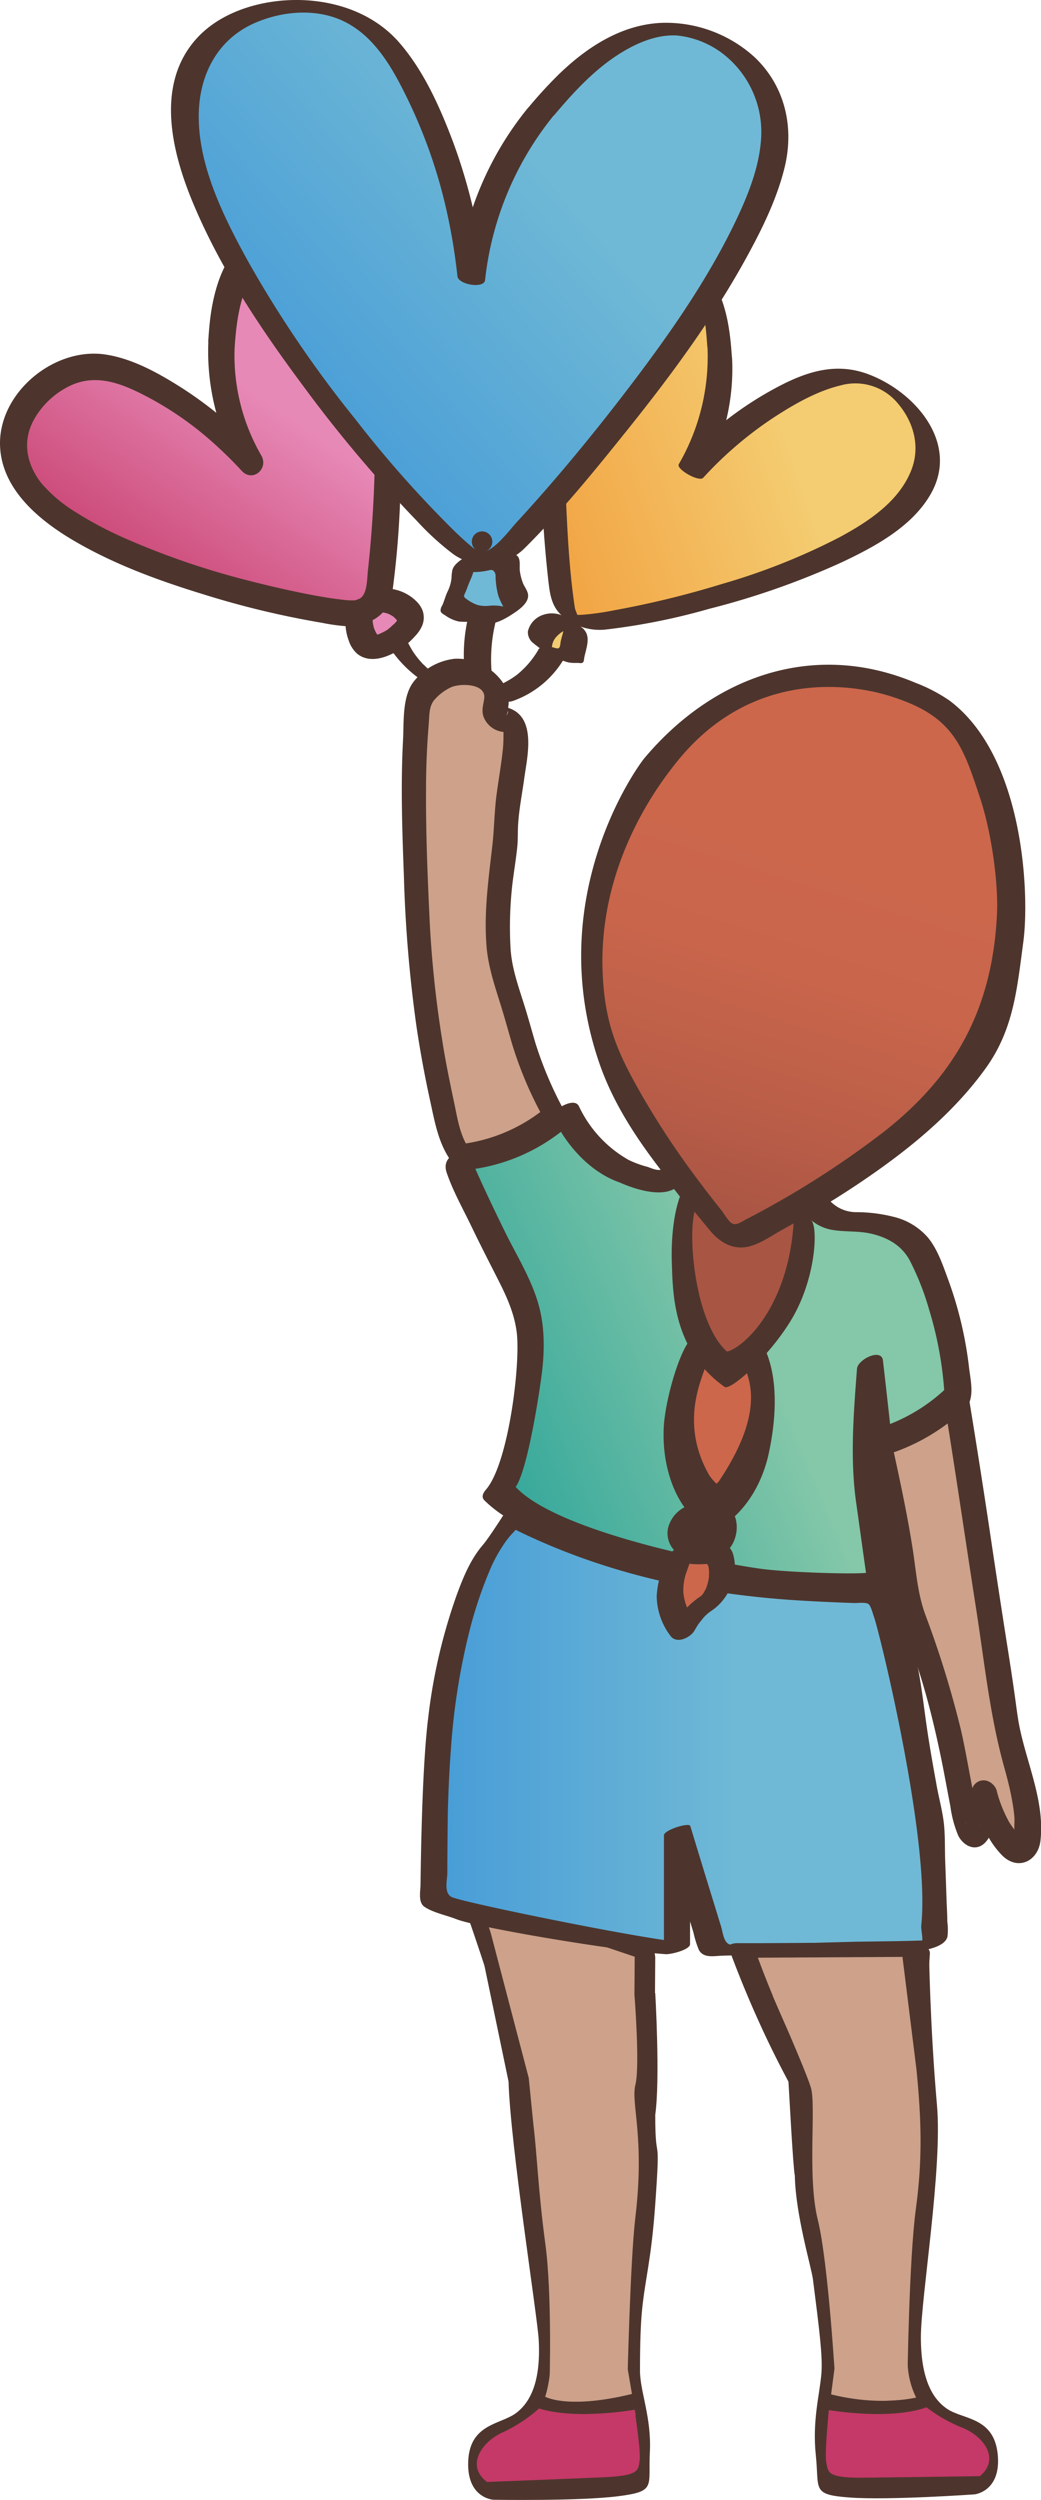<svg id="Camada_1" data-name="Camada 1" xmlns="http://www.w3.org/2000/svg" xmlns:xlink="http://www.w3.org/1999/xlink" viewBox="0 0 245.79 589.82"><defs><style>.cls-1{fill:#4d352d;}.cls-2{fill:#cda18a;}.cls-3{fill:url(#Gradiente_sem_nome_123);}.cls-4{fill:url(#Gradiente_sem_nome_5);}.cls-5{fill:url(#Gradiente_sem_nome_4);}.cls-6{fill:url(#Gradiente_sem_nome_100);}.cls-7{fill:url(#Gradiente_sem_nome_94);}.cls-8{fill:#f4cc71;}.cls-9{fill:url(#Gradiente_sem_nome_63);}.cls-10{fill:#70b9d6;}.cls-11{fill:#cc674c;}.cls-12{fill:#a95544;}.cls-13{fill:url(#Gradiente_sem_nome_129);}.cls-14{fill:#c43967;}</style><linearGradient id="Gradiente_sem_nome_123" x1="75" y1="358.96" x2="244.19" y2="287.1" gradientUnits="userSpaceOnUse"><stop offset="0" stop-color="#039492"/><stop offset="0.61" stop-color="#84c7a9"/></linearGradient><linearGradient id="Gradiente_sem_nome_5" x1="103.38" y1="410.04" x2="221.24" y2="410.04" gradientUnits="userSpaceOnUse"><stop offset="0" stop-color="#489dd7"/><stop offset="0.61" stop-color="#70b9d6"/></linearGradient><linearGradient id="Gradiente_sem_nome_4" x1="3.48" y1="183.26" x2="83.02" y2="66.88" gradientUnits="userSpaceOnUse"><stop offset="0" stop-color="#aa1733"/><stop offset="0.31" stop-color="#c43967"/><stop offset="0.76" stop-color="#e789b7"/></linearGradient><linearGradient id="Gradiente_sem_nome_100" x1="84.67" y1="147.2" x2="103.95" y2="147.2" gradientUnits="userSpaceOnUse"><stop offset="0" stop-color="#e789b7"/><stop offset="0.76" stop-color="#e789b7"/></linearGradient><linearGradient id="Gradiente_sem_nome_94" x1="69.68" y1="129.15" x2="217.06" y2="79.27" gradientUnits="userSpaceOnUse"><stop offset="0" stop-color="#f07f19"/><stop offset="0.76" stop-color="#f4cc71"/></linearGradient><linearGradient id="Gradiente_sem_nome_63" x1="61.55" y1="89.54" x2="167.04" y2="-1.53" xlink:href="#Gradiente_sem_nome_5"/><linearGradient id="Gradiente_sem_nome_129" x1="166.6" y1="286.03" x2="219.4" y2="118.63" gradientUnits="userSpaceOnUse"><stop offset="0" stop-color="#a95544"/><stop offset="0.16" stop-color="#bb5e48"/><stop offset="0.34" stop-color="#c8654b"/><stop offset="0.5" stop-color="#cc674c"/></linearGradient></defs><title>boneca</title><path class="cls-1" d="M113.59,459.93l41.12,10.28s1.19,20.26,0,28.73c0,12.87,1.33,2.5,0,21.09-.94,13.26-2.37,17.43-3.12,25-.3,3.05-.48,7.36-.48,14.29,0,4.88,2.75,11,2.33,19.19s1.59,9.25-7.57,10.41-29.38.82-29.38.82-6.36-.34-5.94-9.16,7.65-8.57,11.29-11.29,5.87-7.92,5.35-17.32c-.31-5.56-6.68-45.86-7.12-60.9Z"/><path class="cls-2" d="M152.3,460,152,498.94H127.11q-5.48-19.79-12.46-40.57-2.15-6.35-4.36-12.53Z"/><path class="cls-1" d="M154.64,461.28a3,3,0,0,0-.09-.64v0a.94.94,0,0,1,0-.16,5.11,5.11,0,0,0-.31-.67,2.59,2.59,0,0,0-.14-.29,5.88,5.88,0,0,0-.36-.51,5,5,0,0,0-.4-.51l-.1-.08a4.87,4.87,0,0,0-.68-.61,3.2,3.2,0,0,0-.89-.42c-.11-.05-.21-.12-.32-.16L114.58,444.8,109.3,443c-1.5-.51-1.5,1.55-1.21,2.37q9.36,26.25,16.82,53.11c.42,1.53,2.06,3.26,3.73,3.26h24.92c.49,0,.88-.65.88-1.07l.27-38.94A4,4,0,0,0,154.64,461.28Zm-41-11.86L148,461l1.86.63-.24,34.45H128.38Q121.72,472.54,113.59,449.42Z"/><path class="cls-2" d="M115.84,455.91l9,34.32,1.09,10.9c.85,6.83,1.18,16.11,2.82,28.16s1,33.19,1,33.19h18.38s.65-29,1.89-39.41c2.26-18.91-1.1-26.9,0-31.21s-.2-21-.2-21Z"/><path class="cls-1" d="M219.34,460l-33.73,11.12s-.06,10.88.55,20c.22,3.34,1.07,20,1.51,22.21.16,9.17,3.92,21.64,4.27,24.39,1.55,12.15,2.32,18.26,2,22.23-.39,4.86-2.18,11.09-1.32,19.27s-1.1,9.33,8.11,10,29.38-.75,29.38-.75,6.34-.67,5.46-9.46-8.1-8.16-11.88-10.67-6.28-7.6-6.26-17,5.13-39.7,3.8-54.69C219.56,477.66,219.34,460,219.34,460Z"/><path class="cls-3" d="M159.52,275.63a6.81,6.81,0,0,1-3.34,2.36,7,7,0,0,1-5.28-.55l-2.62-.68a29,29,0,0,1-14.52-14.31,35.44,35.44,0,0,1-9.52,7,36.05,36.05,0,0,1-15.4,3.84,1.19,1.19,0,0,0-.52.49,1.55,1.55,0,0,0,.07,1.3q5.14,11.65,11,23c2.13,4.15,4.36,8.34,5.31,12.91a39.29,39.29,0,0,1,.56,9.32c-.24,6.7-.72,25.41-5.17,30.42,2.59,2.57,6.08,4.64,11.24,8.07,3.62,2.41,9.65,5.37,23.77,10.19,2.54.86,18.69,3.36,33.45,4.43,18.49,1.33,18.85,1.51,19.39.12.21-.55-2-6.93-2.89-16.11-1-9.86-.61-22.94.37-35.5l2.07,18.38c9.18-4.59,15.48-7.62,17-8a2.52,2.52,0,0,0,1.5-1,2.91,2.91,0,0,0,.27-1.65A88,88,0,0,0,218.82,298a18.76,18.76,0,0,0-2.43-4.3c-2.24-2.78-5.74-4.24-9.24-4.94-3.8-.76-5.45-.32-8-.68a10.42,10.42,0,0,1-2.61-.6,9.77,9.77,0,0,1-4.66-4.29,96.93,96.93,0,0,0-10.16,5.27c-4.67,2.78-6.27,4.26-8.55,3.8s-3.12-2.3-6.41-7C165.09,282.85,162.67,279.52,159.52,275.63Z"/><polygon class="cls-1" points="205.98 362.82 205.98 362.83 205.98 362.83 205.99 362.82 205.98 362.82"/><path class="cls-1" d="M228.8,322.63a90.27,90.27,0,0,0-5-20.95c-1.21-3.29-2.44-6.94-4.68-9.69a15.54,15.54,0,0,0-7.48-4.75,36.4,36.4,0,0,0-9.4-1.27,8.48,8.48,0,0,1-7.47-4.28c-.77-1.29-2.76-.65-3.79-.18a105,105,0,0,0-10.92,5.72c-1.38.83-4.06,3.25-5.49,2.69-2.09-.82-3.74-4.48-4.92-6.17q-3.45-4.94-7.24-9.62a1.58,1.58,0,0,0-.52-.41,2,2,0,0,0-.94-.33,4.2,4.2,0,0,0-2.67.76,4.45,4.45,0,0,0-1.79,1.61c-1,.66-2.61-.14-3.62-.48a24.19,24.19,0,0,1-4.49-1.65A28.48,28.48,0,0,1,136.7,261c-.89-1.9-4.26-.11-5.16.8a30.94,30.94,0,0,1-20,9.25c-3,.21-7.41,1.67-6.08,5.59,1.48,4.37,3.91,8.65,5.91,12.82s4.12,8.27,6.21,12.39,3.94,8.17,4.45,12.73c.85,7.61-2,30.69-7.26,36.81-.65.77-1.24,1.74-.39,2.58,7.22,7.11,17.87,9.32,27.19,13.16s19,7,29.06,8.42c6.71.93,39.33,4.49,40.61,2.37,1.58-2.62-3.5-30-3.6-34.09,0-.5,0-1,0-1.5a5.36,5.36,0,0,0,.7-.28c5.09-2.54,10.16-5.2,15.39-7.43l.11-.05.13,0c.17-.06.35-.11.52-.18a8.3,8.3,0,0,0,3.68-2.32C230.18,329.57,229.12,325.48,228.8,322.63Zm-18.54,14.24q-.88-8-1.79-15.91c-.34-3-6-.24-6.13,2-.79,10.45-1.68,21.32-.16,31.76.34,2.35,2.23,16.06,2.3,16.35-3.29.35-18-.09-24.49-.92-9.13-1.18-48.12-8.52-58.24-19.35,2.71-3.8,5.37-20.76,6-25.46.83-5.71,1-11.82-.55-17.41-1.65-6-5.06-11.47-7.81-17q-2.11-4.29-4.15-8.61c-.71-1.52-1.41-3-2.1-4.55-.38-.83-.75-1.66-1.12-2.5l-.06-.12a41.7,41.7,0,0,0,20.18-8.63c3.19,5.4,8.2,10.36,14.07,12.41.46.16,8.46,4,12.93,1.58,2.37,3,3.63,4.78,5.81,7.95,1.58,2.3,3.15,5.22,6.06,5.94,3.27.8,6.34-1.08,9-2.72,3.23-2,6.52-3.84,9.92-5.5a10.42,10.42,0,0,0,6.33,3.93c3.13.58,6.32.22,9.43.94,3.81.88,7.12,2.7,9.06,6.21a63.42,63.42,0,0,1,4.68,11.9,85.44,85.44,0,0,1,2.87,12.92c.32,2.27.56,4.56.7,6.85,0,.13,0,1.16,0,1.79a44.09,44.09,0,0,0-5.33,2.5C215.23,334.4,212.75,335.64,210.26,336.87Zm12.81-6a.67.67,0,0,0,.08.37C222.93,331.08,222.94,331,223.07,330.84Zm.9-.41c.35-.1.53-.12,0,0Z"/><path class="cls-1" d="M206.05,362.81h0Z"/><path class="cls-2" d="M232.44,423.22a33.7,33.7,0,0,0,5.37,11.37c.76,1,1.85,2.13,3.06,1.82s1.76-2.14,1.8-3.6c.2-7.48-2.24-14.72-4.17-21.93-1-3.69-.92-4-2.41-14.4-.62-4.36-1.39-8.88-2.71-17.44-1.31-8.39-1.79-11.84-2.87-19.05s-2.65-17.46-4.73-30.2a43.06,43.06,0,0,1-9.47,6.95,43.55,43.55,0,0,1-8.83,3.6c4,18.38,5.29,26.27,5.62,30a43.68,43.68,0,0,0,1.74,9.14,50,50,0,0,0,1.84,5c10,26.07,10.41,48.54,13.13,48.23C230.65,432.55,231.72,430.9,232.44,423.22Z"/><path class="cls-1" d="M240.74,407.52c-.47-2.26-.76-4.84-1.15-7.58-.54-3.85-1.13-7.7-1.74-11.54q-2.16-13.71-4.19-27.43-2.39-15.92-5-31.81a3.15,3.15,0,0,0-5.15-1.75,41.18,41.18,0,0,1-16.94,9.77,3,3,0,0,0-2,3.79c1.75,8,3.7,16.87,4.89,24.51,1,6.38,1.44,12.58,3.93,18.66l.39.94.49,1.28c.48,1.3.94,2.6,1.39,3.91q1.56,4.55,2.87,9.19c1.38,4.91,2.55,9.87,3.58,14.86.82,3.92,1.51,7.87,2.28,11.8a27.27,27.27,0,0,0,1.84,6.9c1.17,2.37,4,3.93,6.24,1.82a6.2,6.2,0,0,0,1-1.28,20.9,20.9,0,0,0,3.18,4.2c3.64,3.6,8.36,1.41,9-3.39C246.74,425.22,242.54,416.29,240.74,407.52ZM228,430.18s0-.09.07-.15S228,430.17,228,430.18Zm3.54.35,0,0C231.58,430.75,231.56,430.68,231.51,430.53Zm0-.06c-.05-.15-.05-.28,0,0Zm3.83-7.89a3.37,3.37,0,0,0-1.07-1.72,3.22,3.22,0,0,0-1.18-.7,2.81,2.81,0,0,0-3.53,1.7c-.89-4.56-1.66-9.15-2.69-13.68a234.72,234.72,0,0,0-8.47-27.37c-1.8-5-2.12-10.1-2.92-15.28-1.2-7.68-2.81-15.3-4.47-22.9a47.2,47.2,0,0,0,12.71-6.81c2.33,14.63,4.47,29.28,6.75,43.92,1.92,12.3,3.18,24.76,6.49,36.77.77,2.78,1.51,5.56,2,8.4a38.09,38.09,0,0,1,.52,3.84c.07.85-.06,1.93,0,2.88a19.84,19.84,0,0,1-1.26-1.8A31.39,31.39,0,0,1,235.35,422.58Z"/><polygon class="cls-4" points="103.38 449.42 148.26 458.17 157.71 458.9 160.78 454.1 159.86 436.46 169.57 459.93 217.19 459.48 221.24 456.26 214.75 400.57 207.48 377.04 173.59 375.38 136.45 365.8 122.95 360.15 115.65 365.44 110.14 377.87 105.2 397.65 103.38 422.2 103.38 449.42"/><path class="cls-1" d="M223.67,453.36c0-1.54-.1-3.07-.16-4.61q-.16-4.85-.34-9.69c-.1-2.89,0-5.9-.3-8.77s-1.16-6-1.71-9c-.85-4.69-1.69-9.37-2.37-14.09-.74-5.13-1.29-10.31-2.41-15.38A83.79,83.79,0,0,0,211,375.94a.57.57,0,0,0-.55-.21c-14.56-.44-29.16-1.2-43.5-3.94A154.09,154.09,0,0,1,126.49,358c-1-.51-4.4-4.43-5.33-4-.23.1-5.31,8.35-7.16,10.49-2.9,3.38-4.62,7.59-6.14,11.72a131.2,131.2,0,0,0-6.78,29.21c-1.28,10.37-1.66,28.64-1.79,39.08,0,1.67-.64,4.29.94,5.36,2.08,1.4,5.22,2,7.57,2.93,5.16,2,37.59,7.46,49.44,8.24,1.06.07,5.69-1,5.69-2.38v-5.33c.27.87.54,1.74.8,2.61A24.78,24.78,0,0,0,165,460c1.11,2.08,3.63,1.43,5.64,1.38l39-1c2.67-.07,5.46.08,8.11-.26,1.84-.24,5.43-1.11,5.95-3.2A13.75,13.75,0,0,0,223.67,453.36Zm-22,4.74-20.2.54-4.7.12c-1.36,0-3.56.53-4.75-.14s-1.38-2.84-1.75-4.06l-1.35-4.4q-3-9.68-5.93-19.36c-.28-.94-6.23.94-6.23,2.18l0,24.71c-15.24-2.26-48.26-9.14-50.14-10.15s-1-4-1-5.72c0-2.43.07-12.67.14-15.11.13-4.58.34-9.16.68-13.73a158.63,158.63,0,0,1,4.46-28.42,99.56,99.56,0,0,1,4.78-14.2,34.22,34.22,0,0,1,3.11-5.78,19.57,19.57,0,0,1,3-3.64c20.35,10,42.15,14.91,64.75,16.5,5.06.35,10.13.57,15.19.75.82,0,2.77-.22,3.34.25s1,2.24,1.26,2.95c1.08,2.7,13.36,52.36,11.19,72.77-.1.94.31,2.4.25,3.63C212.32,458,206.94,458,201.64,458.1Z"/><path class="cls-2" d="M216.39,459.93A355.17,355.17,0,0,0,216,498.4l-23.23-.72A236.44,236.44,0,0,1,180,472.19q-2.61-6.17-4.72-12Z"/><path class="cls-1" d="M219.56,460.84a1.28,1.28,0,0,0-.07-.47,1.56,1.56,0,0,0-.15-.38,4.71,4.71,0,0,0-3.17-1.67,5.44,5.44,0,0,0-2-.09l-35,.2-5.17,0c-.57,0-2.29.19-1.92,1.21Q175.89,470,180.58,480q2.26,4.81,4.75,9.53c.78,1.49,1.57,3,2.39,4.44.72,1.31,1.36,3.07,2.47,4.08,2,1.81,5.79,1.4,8.29,1.47l11.12.35,7.6.23c.87,0,.81-.12.76-1.16C217.43,486.25,218.74,473.51,219.56,460.84Zm-24.79,35.23a236.66,236.66,0,0,1-15.83-34.21l33.52-.19h.62q-1,17.47-.33,35Z"/><path class="cls-5" d="M52.32,81c.35-5.43,1.21-18.52,10-23.63a19.18,19.18,0,0,1,10.2-2.26,17.06,17.06,0,0,1,9,3.59,17.64,17.64,0,0,1,4.88,6.48c8.82,19.06,4.12,67.94,2.91,74.87A5.68,5.68,0,0,1,88,143a6.38,6.38,0,0,1-3.09,1.64c-5.6,1.23-66.92-11.38-79-30.9a16.65,16.65,0,0,1-2.82-9.17c.11-5.33,3.23-9.15,4.42-10.6a20.63,20.63,0,0,1,12.22-7.27c4.12-.66,8.12.19,14.51,3.33A84.34,84.34,0,0,1,59.11,109,50.21,50.21,0,0,1,52.32,81Z"/><path class="cls-1" d="M55.41,81.87c.64-9.68,2.67-22,14.3-23.55a13,13,0,0,1,12.48,5.35c2.42,3.54,3.54,8,4.33,12.18,2,10.53,2.2,21.42,2,32.11-.15,8.92-.68,17.85-1.66,26.72-.22,1.95-.12,5.46-1.89,6.52a6.19,6.19,0,0,1-1.25.44c-.12,0,.86,0,.35,0H82.93c-1.05,0-2.11-.16-3.16-.29-2.85-.35-6-.94-9.25-1.61-4.29-.88-8.56-1.9-12.8-3A184.26,184.26,0,0,1,29.52,127a87.85,87.85,0,0,1-12.11-6.46,33.81,33.81,0,0,1-7.79-6.72c-3.4-4.5-4.42-9.83-1.54-14.93a19.24,19.24,0,0,1,9.28-8.24c5.87-2.34,11.52-.07,16.81,2.65a77.43,77.43,0,0,1,14.33,9.56,96.88,96.88,0,0,1,8.59,8.24c2.55,2.75,6.38-.49,4.62-3.62a47,47,0,0,1-6.3-25.64A3.62,3.62,0,0,0,52.85,78c-1.43-.41-3.53.4-3.63,2.13a54.94,54.94,0,0,0,7.3,30.32l4.62-3.62a93.09,93.09,0,0,0-18.5-15.5c-5.38-3.39-11.46-6.77-17.8-7.7C13,81.87.06,92.27,0,104.51c0,10.68,9.16,18.21,17.54,23.11,9.5,5.56,20.05,9.4,30.54,12.61A210.74,210.74,0,0,0,76,146.93a46,46,0,0,0,8.18.93c4.53-.08,7.68-3.17,8.37-7.54a218.72,218.72,0,0,0,2-25c.5-12,.54-24.25-1.27-36.16a55.25,55.25,0,0,0-3.89-14.65c-3.1-6.77-9-11.54-16.49-12.41a20,20,0,0,0-15.76,5.15c-4.39,4.2-6.36,10.44-7.28,16.28-.34,2.2-.53,4.42-.67,6.64A3.63,3.63,0,0,0,51.78,84C53.22,84.4,55.3,83.59,55.41,81.87Z"/><path class="cls-6" d="M88.64,142.27a10,10,0,0,1-1.81,1.56c-.83.49-1.06.4-1.41.68-1.76,1.42-.16,7.5,2.07,8.07a3.5,3.5,0,0,0,.43.08,5.38,5.38,0,0,0,2.86-.58,12.38,12.38,0,0,0,4-2.63c1-1,2.28-2.29,2.09-3.66a2.54,2.54,0,0,0-.51-1.15C94.67,142.26,90.46,140.87,88.64,142.27Z"/><path class="cls-1" d="M99.76,144a6.14,6.14,0,0,0-1.51-2.2c-2.66-2.63-7.07-3.86-10.5-2.17a3.75,3.75,0,0,0-1.06.61,3,3,0,0,0-.51.5l-.35.35,0,0c-.13.11-.31.23-.45.35l-.12.07c-.11,0-.37.15-.32.14a2.32,2.32,0,0,0-.37.13,5.07,5.07,0,0,0-1,.6,5.51,5.51,0,0,0-2,4.15,12.13,12.13,0,0,0,.76,4.57,7.14,7.14,0,0,0,2,3.13c3.37,2.71,8.25.45,11.24-1.84a19.91,19.91,0,0,0,2.4-2.28,8.21,8.21,0,0,0,1.73-2.56A5,5,0,0,0,99.76,144Zm-9.49.53h0S90.33,144.56,90.27,144.57Zm-5-3Zm-.28.1.25-.09h0l-.22.08Zm8,5.6-.09.09-.39.37c-.27.26-.56.5-.85.73l-.34.24.12-.06-.15.09h0a2,2,0,0,1-.3.17l-.29.16c-.42.22-.86.42-1.3.61-.12,0-.26.08-.37.1h0l0-.06a8.38,8.38,0,0,1-.76-1.6,9.56,9.56,0,0,1-.3-1.75,9.4,9.4,0,0,0,1.88-1.3c.18-.16.34-.33.5-.5h.23a7.81,7.81,0,0,1,1,.25l.42.19a8.16,8.16,0,0,1,.9.53h0l.3.28a4.6,4.6,0,0,1,.47.52.61.61,0,0,0,.07.14l-.2.26C93.28,146.94,93.13,147.13,93,147.3Z"/><path class="cls-1" d="M90.11,144.58Z"/><path class="cls-1" d="M91,148.93a3.07,3.07,0,0,1,.31-.17l0,0C90.89,148.94,90.86,149,91,148.93Z"/><path class="cls-1" d="M90.47,144.59h-.21l0,0Z"/><path class="cls-7" d="M169.91,83.06c-.35-5.43-1.21-18.52-10-23.63a19.29,19.29,0,0,0-10.2-2.26,17.06,17.06,0,0,0-9,3.59,17.53,17.53,0,0,0-4.88,6.48c-8.82,19.06-4.12,67.94-2.91,74.88a5.66,5.66,0,0,0,1.37,3,6.41,6.41,0,0,0,3.09,1.63c5.6,1.24,66.92-11.38,79-30.9a16.64,16.64,0,0,0,2.82-9.16c-.11-5.34-3.23-9.16-4.42-10.6a20.58,20.58,0,0,0-12.22-7.28c-4.12-.66-8.12.19-14.51,3.33A84.34,84.34,0,0,0,163.12,111,50.21,50.21,0,0,0,169.91,83.06Z"/><path class="cls-1" d="M172.82,84.38c-.34-5.14-.94-10.37-3-15.14a22.91,22.91,0,0,0-14.63-12.85c-5.05-1.55-10.46-1.48-15.13,1.2-5.4,3.1-7.89,8.69-9.4,14.46-3,11.28-3.16,23.37-3,35a292.51,292.51,0,0,0,1.8,29.88c.41,3.61.83,6.7,4.07,9a13.48,13.48,0,0,0,9.84,2.55,152.46,152.46,0,0,0,24.12-4.86,184.05,184.05,0,0,0,31.34-11c7.76-3.67,16.57-8.39,20.95-16.12,6.81-12-3.77-24.12-14.81-28.23-6.91-2.57-13.22-1-19.65,2.14a82,82,0,0,0-15.59,10.12,94.52,94.52,0,0,0-9.47,9l5.77,3.19a51.42,51.42,0,0,0,6.82-28.26c-.09-1.61-5.88-3.82-5.81-2.64a50.6,50.6,0,0,1-6.78,27.71c-.65,1.15,4.78,4.27,5.77,3.19a88.75,88.75,0,0,1,16.8-14.32c4.76-3.09,10.07-6.13,15.62-7.47a13,13,0,0,1,13.41,4.09c3.81,4.39,5.51,10.21,3.33,15.84-2.93,7.55-10.37,12.35-17.19,16a151.87,151.87,0,0,1-27.53,10.91,221.23,221.23,0,0,1-25.52,6.22,63.54,63.54,0,0,1-7.78,1.07c-.4,0-.79,0-1.18,0a1.82,1.82,0,0,0-.4,0c-.36.09,0,0,0,0,1.75,1.79.34-.67.16-1.57-.07-.39-.12-.78-.18-1.17-1.06-7.46-1.51-15.06-1.85-22.59a211.45,211.45,0,0,1,.67-32.91c1.11-9.79,3-23,13.66-26.89,3.82-1.38,9.5-1.73,12.64,1.52,3.65,3.77,5,9.42,5.75,14.46.27,2,.43,3.91.56,5.88C167.11,83.36,172.9,85.55,172.82,84.38Z"/><path class="cls-8" d="M135.19,147.05c1.65,1.41.15,4.63-.2,7.11a.72.72,0,0,1-.25.49.61.61,0,0,1-.43.07c-1.44-.2-2.12.14-3.59-.45-1.11-.44-2.92-1.16-3.26-2.76-.39-1.84,1.46-3.44,1.82-3.75a5.47,5.47,0,0,1,3.72-1.29A3.39,3.39,0,0,1,135.19,147.05Z"/><path class="cls-1" d="M138,148.67c-.09-.23-.63-.62-.65-.64-.41-.33-.84-.64-1.29-.94l-.4-.24-.93-.59a13.56,13.56,0,0,0-2.62-1.29,6.72,6.72,0,0,0-1.78-.26,6.23,6.23,0,0,0-2.26.4,5.42,5.42,0,0,0-3.43,3.83,3.25,3.25,0,0,0,1.32,2.82,23.6,23.6,0,0,0,3.82,2.6,21,21,0,0,0,2.37,1.19,11.76,11.76,0,0,0,2.09.73,7.69,7.69,0,0,0,1.59.12q.4,0,.81,0a1.8,1.8,0,0,0,.8,0c.47-.15.43-.84.51-1.24C138.33,153.16,139.51,150.44,138,148.67Zm-5.26-2.87c0,.07,0,.1,0,0Zm-4.43,6.77-.08,0,0,0Zm4.05-1c-.09.43-.07,1.21-.56,1.4-.27,0-.54-.05-.81-.06s-.45,0-.68,0a3.94,3.94,0,0,1,1.24-2.87A6.41,6.41,0,0,1,133,148.9c-.06.29-.12.57-.19.84C132.62,150.35,132.46,151,132.33,151.57Z"/><path class="cls-9" d="M127.79,26.31C133,20.15,145.51,5.3,160.54,7a28.52,28.52,0,0,1,14.14,6.27,25.25,25.25,0,0,1,7.57,12.2,25.76,25.76,0,0,1,.12,12c-6.23,30.47-54.79,84.59-62.32,91.79a8.47,8.47,0,0,1-4.25,2.34,9.44,9.44,0,0,1-5.12-.77c-7.76-3.46-69.74-72.38-66.93-106.21A24.63,24.63,0,0,1,48.44,11.2C53.26,4.93,60.34,3.14,63,2.45c2.5-.63,11.8-2.65,21,2.08,5.49,2.83,9.51,7.35,14.36,16.72a124.79,124.79,0,0,1,13,44.38C112.38,56.47,115.77,40.56,127.79,26.31Z"/><path class="cls-1" d="M130.89,27.13c4.88-5.79,10.14-11.47,16.77-15.28,3.68-2.11,7.92-3.74,12.24-3.47A21.38,21.38,0,0,1,171.09,13,23.36,23.36,0,0,1,179.68,33c-.49,6.71-3.17,13.29-6.05,19.3-6.94,14.44-16.39,27.72-26.11,40.4C139.45,103.2,131,113.43,122,123.2c-1.78,1.93-5.62,7.22-8.37,7a2.42,2.42,0,1,0-.81-.21,5.43,5.43,0,0,1-.51-.32,8.32,8.32,0,0,1-1.11-.84c-1.29-1.07-2.52-2.21-3.73-3.37A264.45,264.45,0,0,1,83.91,98.91,271.3,271.3,0,0,1,58.57,61.65c-5.77-10.48-12-22.88-11.63-35.19.28-8.87,4.32-16.83,12.57-20.74,6.43-3,14.44-3.85,21-1C88.6,8.29,93,16.64,96.64,24.2a120.59,120.59,0,0,1,8.51,24.23A137.12,137.12,0,0,1,108,65.17c.22,2,6.28,3,6.53.92a74.31,74.31,0,0,1,16.33-39c1.28-1.54-4.89-3.22-6.2-1.64A76,76,0,0,0,108,65.17l6.53.92A133.61,133.61,0,0,0,107,33.56c-3.11-8.26-7-17-12.86-23.66C87.4,2.28,76.91-.63,67,.11,59.47.68,51.42,3.47,46.3,9.22c-10.08,11.32-5.38,28.08,0,40.37,6.4,14.74,15.5,28.31,25.06,41.16A314.18,314.18,0,0,0,98.53,123a63.43,63.43,0,0,0,8.49,7.73,13.11,13.11,0,0,0,16.79-1.34c8.43-8.37,16.07-17.7,23.5-26.95C158.22,88.9,168.75,74.72,177,59.37c3.39-6.28,6.54-12.89,8.25-19.85,2.32-9.47.12-19.18-7.05-26a31.15,31.15,0,0,0-21.64-8.14c-9.66.28-18,5.72-24.72,12.26a104.69,104.69,0,0,0-7.18,7.85C123.4,27,129.56,28.7,130.89,27.13Z"/><path class="cls-10" d="M110.16,132.05c-1.33.65-.12,2.86-1.78,6-.62,1.17-.82,2.53-1.46,3.69a1,1,0,0,0-.14.79,1.12,1.12,0,0,0,.46.48,9.09,9.09,0,0,0,3.91,1.81,24.46,24.46,0,0,0,3-.09c2.43,0,2.71.67,4.11.46s3.15-1,3.6-2.44c.4-1.26-.65-1.82-1.42-4.45-1-3.27,0-4.67-1.08-5.48s-2.37.61-5.43.21C111.63,132.73,111.08,131.6,110.16,132.05Z"/><path class="cls-1" d="M124.59,139.85c-.23-.72-.67-1.36-1-2a12.26,12.26,0,0,1-.86-3.26c-.12-1,.28-2.85-.72-3.55a2.56,2.56,0,0,0-2.1-.19,10.37,10.37,0,0,1-2.6.41,7.17,7.17,0,0,1-3-.74,2.52,2.52,0,0,0-2.44-.1l0,0a11.31,11.31,0,0,0-1.29.61c-1.25.69-3.18,1.8-3.72,3.27a8.76,8.76,0,0,0-.25,2,9.21,9.21,0,0,1-.89,3.17c-.54,1.08-.8,2.25-1.29,3.34a2.24,2.24,0,0,0-.41,1.29c.08.55.7.82,1.13,1.1a8.82,8.82,0,0,0,3.22,1.44,27.19,27.19,0,0,0,3.61,0,12.52,12.52,0,0,1,2.35.38c2.21.5,4.64-.84,6.44-2C122.27,144.05,125.31,142.12,124.59,139.85Zm-9,3.05a7.5,7.5,0,0,1-2.87-.18,9.8,9.8,0,0,1-2.72-1.51c-.45-.33-.54-.54-.32-1s.44-1,.61-1.46c.38-1.11.89-2.14,1.3-3.24a5.62,5.62,0,0,0,.15-.55,15.84,15.84,0,0,0,4-.49l.06,0h0a1.23,1.23,0,0,1,.33,0,.91.91,0,0,1,.4.21,1.64,1.64,0,0,1,.48,1.21,18.94,18.94,0,0,0,.67,4.72,16.51,16.51,0,0,0,.89,2c.08.16.17.33.25.5l-.51-.12A10.92,10.92,0,0,0,115.61,142.9Zm5.4.32h0l.1,0Z"/><path class="cls-1" d="M162.64,357.61a4.18,4.18,0,0,0-.19,6.82,3.41,3.41,0,0,0,.85.57,11.34,11.34,0,0,0,4.07.8,2.14,2.14,0,0,0,.88-.18c1.69-.63,2.45-2.77,2.56-4.22a6.06,6.06,0,0,0-1.18-3.94"/><path class="cls-1" d="M173.71,358.36a7.92,7.92,0,0,0-1.37-2.66,2.61,2.61,0,0,0-1.91-.67,4.71,4.71,0,0,0-2.44.76,3.31,3.31,0,0,0-1.43,1.7,1.81,1.81,0,0,0,.25,1.57l-.08-.12a6.39,6.39,0,0,1,.85,1.95,5.7,5.7,0,0,1,0,1.43,4.85,4.85,0,0,1-.16.63,2.48,2.48,0,0,1-.13.35l-.18,0c-.48-.08-.94-.21-1.41-.33l-.21-.08-.23-.13a5.56,5.56,0,0,1-.86-.89,4.61,4.61,0,0,1-.42-1,4.28,4.28,0,0,1,0-.8l0-.15c0-.06.09-.22.14-.34a.52.52,0,0,1,.07-.11,1.43,1.43,0,0,1,.14-.2l.21-.2h0a3.27,3.27,0,0,0,1.13-1.47,1.71,1.71,0,0,0-.35-1.72c-1.14-1.06-3.18-.74-4.36.09a7.63,7.63,0,0,0-3.24,4.58,5.94,5.94,0,0,0,1.9,5.61,7.91,7.91,0,0,0,3.55,1.69,10.64,10.64,0,0,0,4.66.26,7.78,7.78,0,0,0,5.84-5.68A8,8,0,0,0,173.71,358.36Z"/><path class="cls-11" d="M161.57,366.53c-1.06.51-1.47,1.64-2.26,3.89a17.59,17.59,0,0,0-1.1,4.44c-.38,4.61,2.18,8.38,3,9.56a19.43,19.43,0,0,1,3.15-4.2c1.72-1.74,2.44-1.78,3.5-2.9,3.11-3.26,3.26-9.47,1.26-10.71-.69-.43-1,.12-3.79,0C162.88,366.56,162.47,366.09,161.57,366.53Z"/><path class="cls-1" d="M173,366.38c-.79-2.07-2.64-2.51-4.65-2.25-.24,0-.49.06-.73.07l-.32,0h-.43a20.2,20.2,0,0,1-2.19-.18,7.2,7.2,0,0,0-2.9.15,4.94,4.94,0,0,0-1.25.44,3.79,3.79,0,0,0-.64.39,9.25,9.25,0,0,0-3.33,4.87,20.71,20.71,0,0,0-1.51,6.71,15.88,15.88,0,0,0,3.25,9.35c1.43,2,4.71.45,5.69-1.27.26-.47.54-.92.83-1.37l.09-.14.3-.39c.25-.32.52-.65.8-1s.54-.57.81-.85l0,0,0,0,.29-.25c.42-.34.86-.63,1.29-.94a12.3,12.3,0,0,0,4.54-6.56A10.81,10.81,0,0,0,173,366.38Zm-5.84,3.09Zm-1.77,7.14a1.2,1.2,0,0,1,.22-.2C165.56,376.53,165.46,376.63,165.43,376.61Zm2-4.6c0,.22-.06.44-.1.66a12.17,12.17,0,0,1-.4,1.55c0,.06-.12.34-.16.44s-.22.47-.26.53-.23.4-.34.61l0,0-.15.2-.27.35h0l-.21.17c-.33.26-.68.48-1,.72a19.55,19.55,0,0,0-2.28,2,12.13,12.13,0,0,1-.86-3.45,12.59,12.59,0,0,1,.86-5.25c.14-.43.29-.86.45-1.28l.12-.34a20.11,20.11,0,0,0,3.8.06l.4,0c.1.2.21.4.3.59l0,.14c0,.22.08.43.1.64a9.57,9.57,0,0,1,0,1.31C167.4,371.77,167.39,371.89,167.39,372Zm.1-3.11h.07a1.66,1.66,0,0,0,.32,0A.83.83,0,0,1,167.49,368.9Z"/><path class="cls-11" d="M164.62,324a26.21,26.21,0,0,0-3.34,20.57,19.9,19.9,0,0,0,7.15,11.3c1.28-.65,5.43-3,8.1-9.58,3.75-9.2,1.39-26.54,1.07-27.77l-4,3-6.58-1.9Z"/><path class="cls-1" d="M180.86,318.85c-1.1-2.64-3.07,1.62-4.64,2.8-1.77,1.34,6.82,8.14-6.61,28l-.48.37c-.28-.27-.55-.57-.81-.86l-.35-.43a7.07,7.07,0,0,1-.58-.82c-8.53-15.06,1.29-27-.38-28.3-1.91-1.53-3.29-4.85-4.7-2.64-2.6,4.08-5.3,14.07-5.59,19.73-.36,7.06,1.39,14.06,4.89,18.91a21.74,21.74,0,0,0,4.1,4.41,3.58,3.58,0,0,0,4.43.2,14.89,14.89,0,0,0,1.7-1.1c4.41-3.35,8.06-9,9.63-16.05C182.86,336.75,184.13,326.63,180.86,318.85Zm-9.22,28.4Z"/><path class="cls-12" d="M161.58,282.93a20.42,20.42,0,0,0-2.64,11.82,22.85,22.85,0,0,0,1.49,5.82c2.35,6,7.91,24.78,10.65,26.62,0,0,12.79-19.23,16-24.86a37.56,37.56,0,0,0,2.24-4.82,25.46,25.46,0,0,0,1.15-10.93"/><path class="cls-1" d="M191.58,287.9c-.93-1,0-2.56-1.16-3-.61-.24-2.89-.89-2.91.52-.42,22.93-12.47,32.85-15.87,33.44-8-7.15-9.56-30-7.17-34.33,1-1.84-1.92-6.28-2.95-4.42-2.54,4.58-3.08,12.49-2.9,17.74.24,7.22.24,20.65,12.46,29.35,1.29.93,9.9-6.48,15.42-15.29C192.63,302.12,193.2,289.71,191.58,287.9Z"/><path class="cls-13" d="M233,186.27c-3.09-11.44-9.25-20.73-20.44-23.92-15.48-4.39-29.92-1.7-42,7a6,6,0,0,0-.85.41,28.64,28.64,0,0,0-7.1,6.57A82.35,82.35,0,0,1,150.1,187c-4.08,2.82-11,20.8-11.24,25.66-.43,7.65.12,27.34,2.55,31.11.23.59.46,1.17.73,1.79,7.05,16.65,18.84,32.7,28.46,44.28a4.7,4.7,0,0,0,5.81,1.18c13.67-7.1,35.73-16.75,46.92-32.8C243.67,229.05,236.15,191.75,233,186.27Z"/><path class="cls-1" d="M224.12,165.23a38.62,38.62,0,0,0-8-4.16c-23.81-10-47.61-1.68-64,17.83-1.66,2-24.2,33-10.51,72.21,5.19,14.85,16,27,26,39.17,2.21,2.69,5.26,4.6,8.88,3.87,2.86-.57,5.76-2.68,8.31-4.08,6-3.32,12-6.87,17.72-10.7,11.26-7.53,22.23-16.26,30.2-27.33,6.6-9.16,7.4-18.63,8.9-29.85S241.79,178.37,224.12,165.23Zm11.27,50.52C234.29,238,225.63,253.7,208.7,267A215,215,0,0,1,176,287.75c-.85.45-2.11,1.4-3.08.91s-2-2.43-2.71-3.29q-3.26-4.06-6.34-8.24a194.37,194.37,0,0,1-12.15-18.45c-6-10.4-8.93-17.15-9.43-29.22-1.08-26.58,14.19-45.59,17.74-50,14.72-18.12,33.88-19,46.58-16.19A50,50,0,0,1,215,166c10.85,4.65,12.9,11.68,16.59,22.83C234,196.3,235.77,208,235.39,215.75Z"/><path class="cls-2" d="M109.1,273c-2.08-2.4-2.93-5.6-3.66-8.68a265.63,265.63,0,0,1-6.81-47c-.16-3-.27-6-.38-9-.51-13.64-1-27.34.37-40.92a9.71,9.71,0,0,1,.79-3.41,7.91,7.91,0,0,1,2-2.36C103,160.34,106,158,110,158.53c3.3.46,7,2.88,7.34,5.76.27,2-1.17,3.42-.31,4.68.76,1.1,2.22.49,3.39,1.15,3,1.68.73,9.82-.74,22.17-.54,4.49.38,2.94-1.21,13.36A81.15,81.15,0,0,0,117.6,218a53.88,53.88,0,0,0,.44,8.43,54.34,54.34,0,0,0,2,7.59c3.94,12.44,3.29,12.18,5.91,18.67a104,104,0,0,0,5.3,11.17A40.5,40.5,0,0,1,109.1,273Z"/><path class="cls-1" d="M133.74,263a89.79,89.79,0,0,1-7.3-16.85c-.78-2.64-1.51-5.3-2.31-7.93-1.44-4.74-3.28-9.46-3.58-14.45a89.18,89.18,0,0,1,.28-13.77c.34-3.54,1-7,1.34-10.58.12-1.49.07-3,.14-4.48.19-3.88,1-7.75,1.51-11.59.7-4.91,2.8-13.85-3.42-16.21L120,167c0-.23,0-.44.06-.58a8.15,8.15,0,0,0-1.7-5.89,13.19,13.19,0,0,0-11-5.12,14.45,14.45,0,0,0-9.53,5.2c-2.92,3.51-2.44,9.65-2.67,13.94-.57,10.69-.2,21.41.2,32.1a318.16,318.16,0,0,0,3,35.69q1.32,8.82,3.24,17.54c1.09,5,2,10.32,5.24,14.45a3.15,3.15,0,0,0,2.9,1.73,43.64,43.64,0,0,0,23.45-9.64A2.84,2.84,0,0,0,133.74,263Zm-14.18-94.27a2.1,2.1,0,0,0,.35-1C120,168,119.93,168.35,119.56,168.75Zm-.09,4c.22.05.15.13,0,0Zm-18.09,43.07c-.46-9.83-.85-19.69-.79-29.54,0-5.11.21-10.23.63-15.33.17-1.94,0-4.25,1.35-5.83a11.88,11.88,0,0,1,3.9-2.95c2.22-1,8.33-.93,7.86,2.63-.24,1.74-.77,3,0,4.69a5.59,5.59,0,0,0,4.55,3.21c0,1.14,0,2.28-.09,3.43-.34,3.69-1,7.36-1.5,11-.58,4.22-.58,8.4-1.07,12.62-.91,7.92-2,15.69-1.33,23.71.45,5.11,2.18,9.86,3.66,14.73.82,2.69,1.56,5.4,2.35,8.09a90.07,90.07,0,0,0,6.67,16.09A38.94,38.94,0,0,1,110,269.76c-1.62-3-2.12-6.65-2.83-9.88-1-4.76-2-9.56-2.74-14.37A258.83,258.83,0,0,1,101.38,215.86Z"/><path class="cls-1" d="M127.1,153.31a21.38,21.38,0,0,1-4.46,5.39l-.4.34-.16.13c-.3.23-.6.44-.91.65a19.06,19.06,0,0,1-1.66,1c-.53.29-1.06.56-1.6.8l-.65.28.09,0L117,162c-.48.18-1.08.4-1.22,1a1.6,1.6,0,0,0,.66,1.41,5.09,5.09,0,0,0,2.16,1,4.62,4.62,0,0,0,2.39,0,22.89,22.89,0,0,0,12.09-9.83,1.13,1.13,0,0,0,0-1.37,3.76,3.76,0,0,0-1.74-1.23,5.72,5.72,0,0,0-2.52-.41c-.52.06-1.41.15-1.71.67Z"/><path class="cls-1" d="M90.65,150.52A28,28,0,0,0,102.05,162a5.49,5.49,0,0,0,2.27.68c.36,0,1.15,0,1.32-.48.47-1.22-1.52-2.34-2.29-2.78-.24-.13-.67-.4.38.23l-.25-.15-.52-.32c-.4-.26-.79-.52-1.17-.8-.1-.08-.47-.36,0,0s.07.05,0,0l-.67-.54c-.44-.38-.83-.82-1.28-1.19l.25.26-.19-.2c-.1-.11-.2-.21-.3-.33s-.42-.46-.61-.69q-.6-.71-1.14-1.47l-.23-.33c-.33-.47.26.42,0,0l-.4-.65c-.26-.43-.5-.87-.73-1.32a4.31,4.31,0,0,0-1.46-1.48,6.7,6.7,0,0,0-2.34-1c-.5-.09-1.3-.26-1.74.09a.84.84,0,0,0-.21,1.14Z"/><path class="cls-1" d="M110.71,144.92a38.72,38.72,0,0,0-.95,14c0,.47,1,1,1.32,1.13a6.83,6.83,0,0,0,2.47.63c1,.05,2.74,0,2.6-1.29a37.16,37.16,0,0,1,1-13.19c.12-.48-.45-1-.75-1.18a5.81,5.81,0,0,0-2.22-.86,5.57,5.57,0,0,0-2.37,0c-.45.13-1,.3-1.14.82Z"/><path class="cls-2" d="M213.08,461.66l3.31,26.61c1.14,11.61,1.47,20.9-.13,32.72-1.64,12-2,40.37-2,40.37l-17,1.12s-1.66-28.67-4.18-38.83-.33-26.92-1.63-31.17-9-21.62-9-21.62Z"/><path class="cls-2" d="M216.49,566a19.83,19.83,0,0,1-2.2-9c.18-4.7-17.27,1.84-17.27,1.84l-1.43,11Z"/><path class="cls-2" d="M150.06,569.83l-1.82-10.77-18.42,1.07s-.63,5.91-2.4,7.92c-3.41,3.89,8.65,7.23,8.65,7.23Z"/><path class="cls-14" d="M115,585.54s18.74-.72,27.39-1.1,8.3-1.64,8.64-4-1.48-13.79-1.48-13.79H128.91A35,35,0,0,1,119,573.7C113.73,575.94,109.86,581.71,115,585.54Z"/><path class="cls-14" d="M231.36,584.17s-18.76.28-27.41.36-8.38-1.2-8.85-3.57.75-13.84.75-13.84l20.64-1.1a35.29,35.29,0,0,0,10.26,6.54C232.15,574.52,236.32,580.07,231.36,584.17Z"/><path class="cls-1" d="M137.86,569.52c-8.13,0-11.69-1.71-11.89-1.81l1.67-3.39c-.5,1,5.7,4.36,21.64.44l.59,3.73A77.91,77.91,0,0,1,137.86,569.52Z"/><path class="cls-1" d="M207.3,569.52a78,78,0,0,1-12-1l.59-3.73c13.05,3.34,22,.45,22.08.43l1.24,2.52C219,567.81,215.43,569.52,207.3,569.52Z"/></svg>